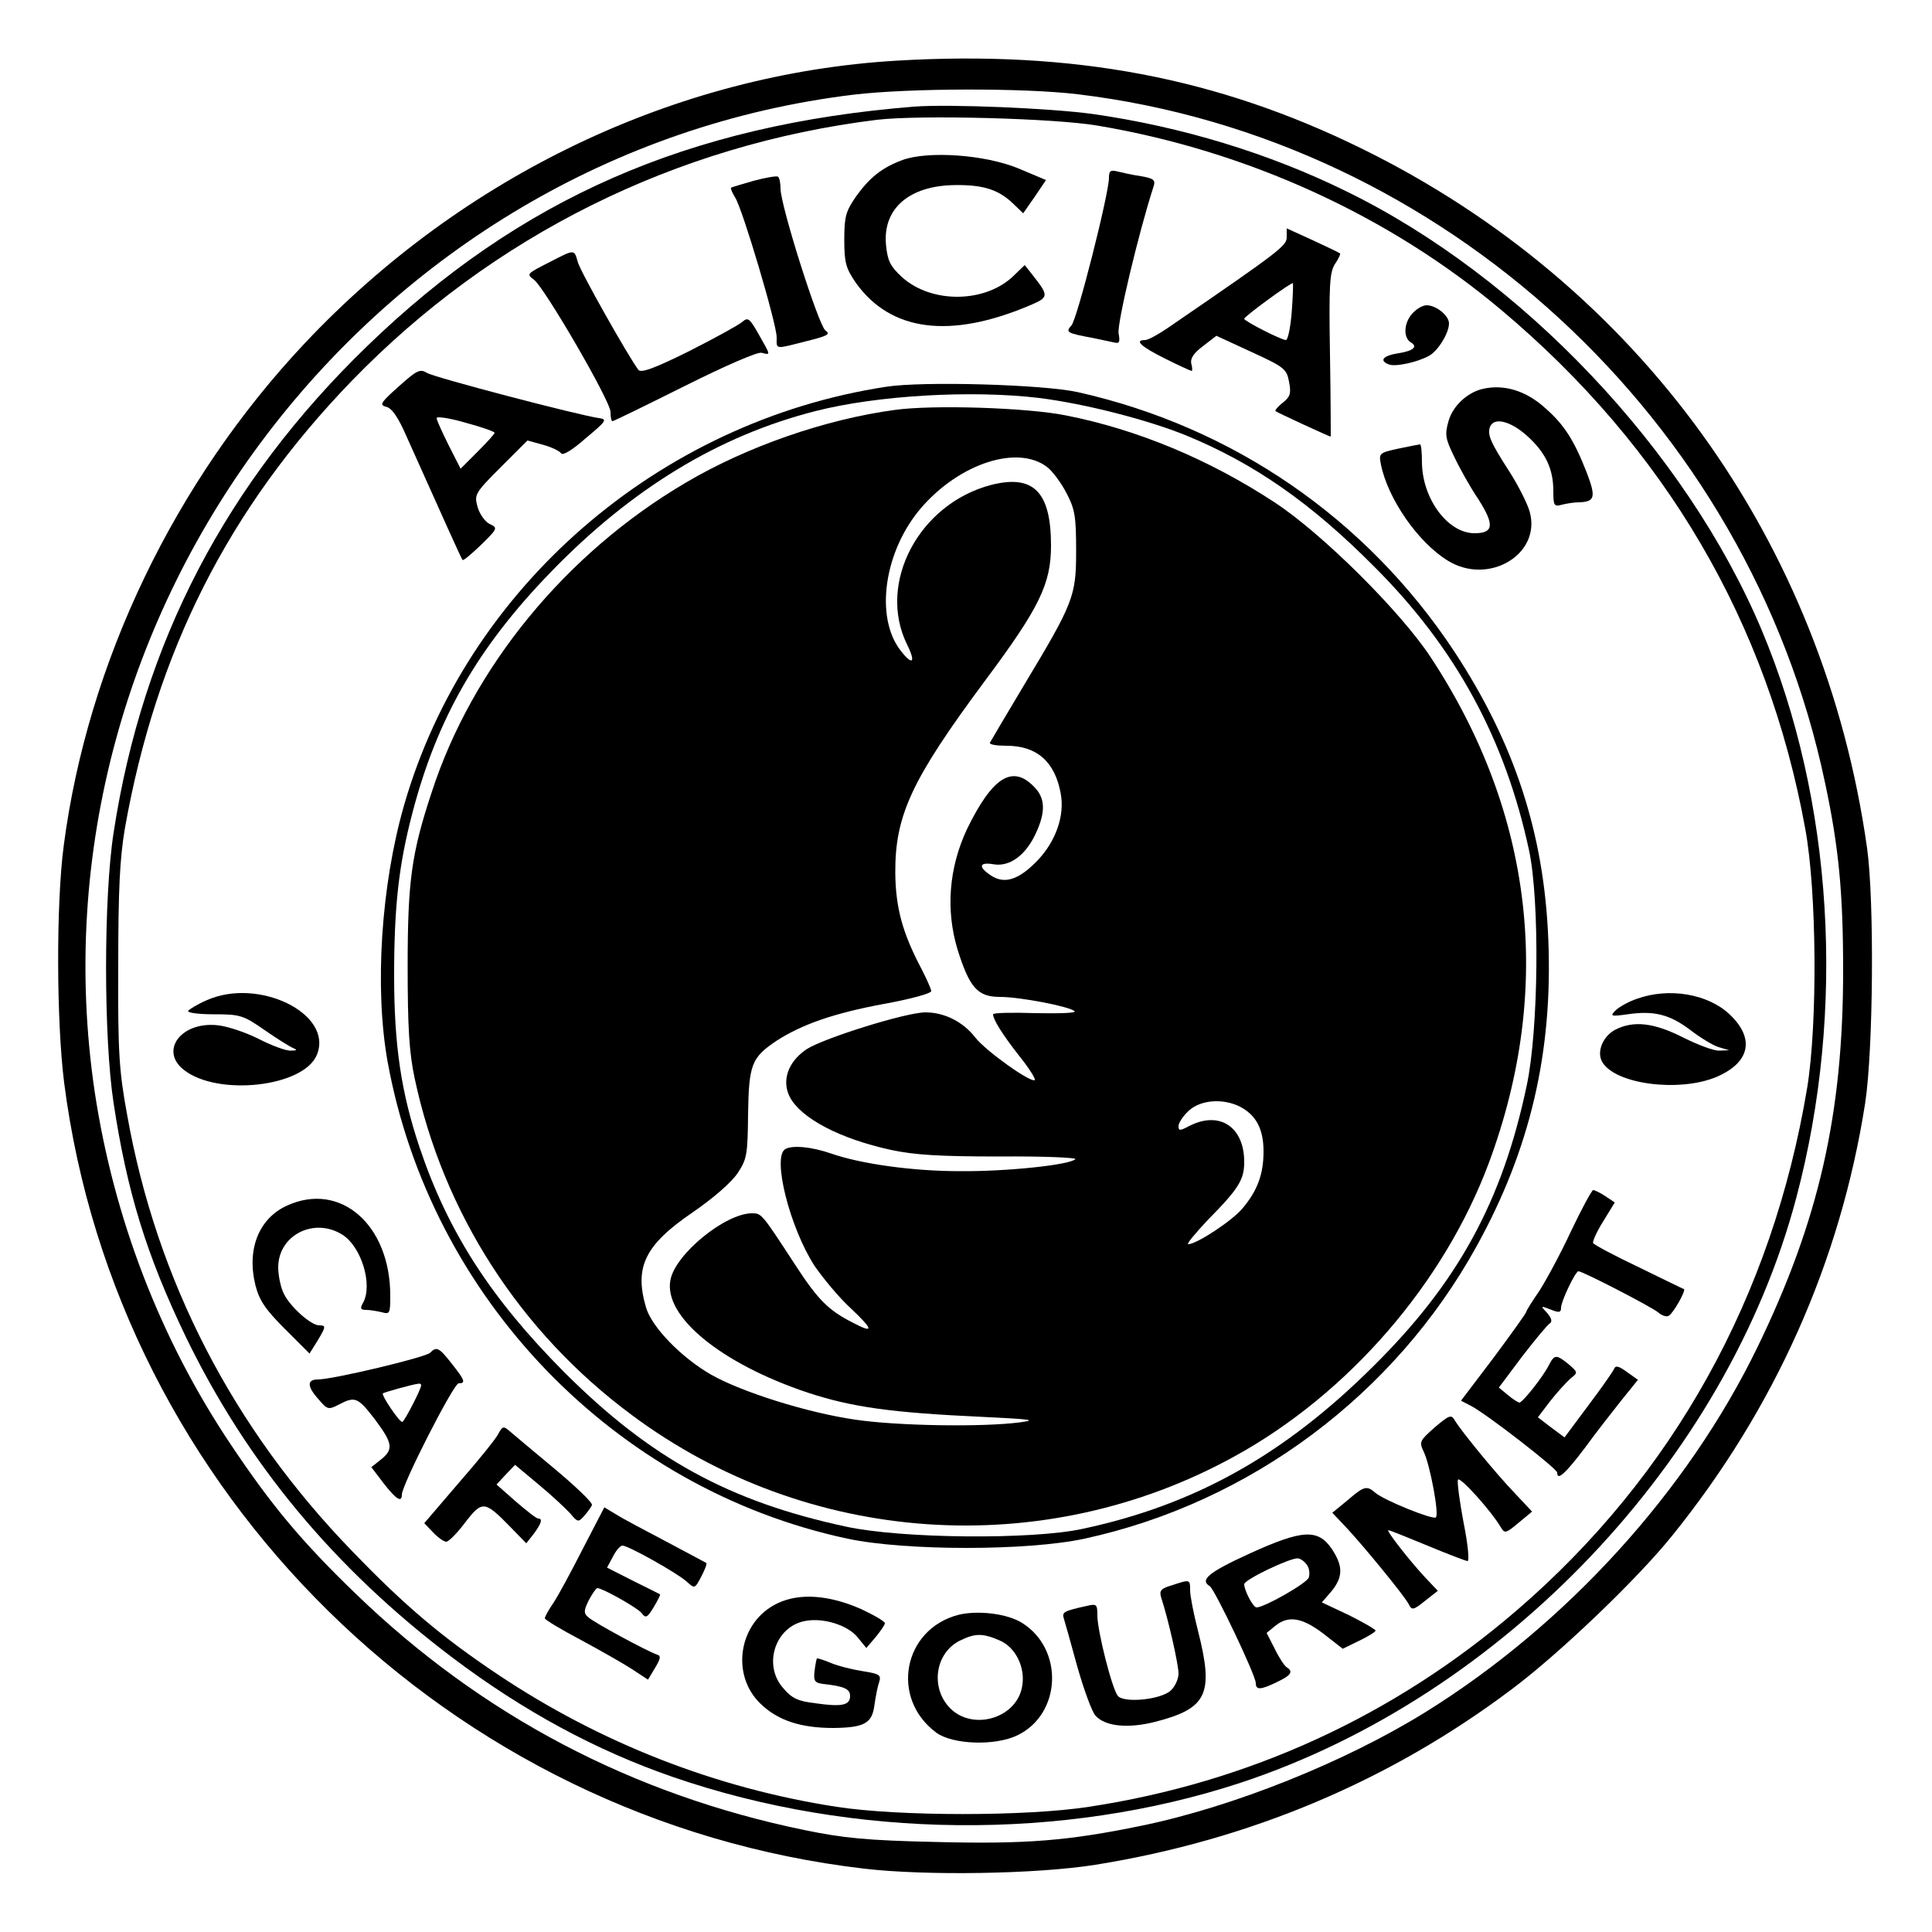 <?xml version="1.0" standalone="no"?>
<!DOCTYPE svg PUBLIC "-//W3C//DTD SVG 20010904//EN"
 "http://www.w3.org/TR/2001/REC-SVG-20010904/DTD/svg10.dtd">
<svg version="1.0" xmlns="http://www.w3.org/2000/svg"
 width="500pt" height="500pt" viewBox="0 0 500 500"
 preserveAspectRatio="xMidYMid meet">

<g transform="translate(0,500) scale(0.1,-0.1)"
fill="#000000" stroke="none">
<path d="M2320 4843 c-570 -34 -1122 -297 -1531 -731 -337 -358 -562 -826
-624 -1300 -20 -151 -19 -455 1 -614 136 -1061 999 -1909 2070 -2034 161 -19
449 -14 599 10 399 64 762 217 1077 454 122 91 325 285 415 397 266 329 436
710 500 1120 21 136 24 524 5 660 -112 795 -591 1458 -1307 1810 -374 184
-747 255 -1205 228z m470 -87 c945 -114 1736 -843 1933 -1781 36 -168 47 -287
47 -487 0 -371 -63 -647 -221 -973 -181 -374 -496 -720 -860 -946 -208 -129
-497 -245 -735 -294 -190 -39 -297 -48 -533 -42 -178 4 -238 10 -340 31 -446
92 -835 297 -1160 611 -142 137 -220 231 -326 390 -181 271 -301 584 -350 910
-184 1245 717 2429 1964 2580 143 17 440 18 581 1z"/>
<path d="M2365 4724 c-585 -47 -1020 -238 -1414 -619 -366 -354 -582 -769
-657 -1260 -26 -167 -26 -531 0 -700 35 -230 85 -393 187 -605 158 -326 383
-598 690 -830 183 -138 371 -240 571 -309 467 -161 1008 -166 1468 -15 679
224 1259 834 1439 1515 129 487 95 1029 -90 1469 -196 465 -622 914 -1075
1135 -199 98 -425 167 -656 200 -109 15 -371 26 -463 19z m475 -49 c387 -65
755 -233 1045 -477 425 -357 690 -809 787 -1343 30 -163 32 -504 5 -670 -90
-541 -347 -1004 -751 -1352 -317 -273 -693 -446 -1108 -509 -161 -25 -491 -25
-653 0 -312 48 -611 165 -876 342 -145 97 -240 177 -376 318 -310 319 -508
703 -584 1131 -21 114 -24 162 -23 385 0 198 4 277 17 355 81 458 268 829 587
1159 364 376 839 612 1360 676 111 13 458 4 570 -15z"/>
<path d="M2336 4586 c-54 -20 -85 -45 -121 -95 -26 -38 -30 -51 -30 -111 0
-60 4 -74 30 -112 90 -126 244 -146 451 -58 49 21 49 24 5 80 l-19 24 -27 -26
c-73 -73 -215 -75 -292 -4 -29 27 -36 41 -40 82 -9 94 60 154 179 155 73 1
112 -12 149 -47 l27 -26 30 43 29 43 -71 30 c-87 36 -234 46 -300 22z"/>
<path d="M2870 4540 c0 -41 -82 -365 -97 -382 -16 -18 -13 -20 57 -33 19 -4
43 -9 52 -11 15 -4 17 0 13 23 -5 23 52 262 90 379 6 18 2 22 -32 28 -21 3
-48 9 -60 12 -19 5 -23 2 -23 -16z"/>
<path d="M1950 4532 c-30 -9 -56 -16 -58 -18 -2 -1 3 -13 11 -26 19 -30 107
-326 107 -361 0 -32 -6 -31 77 -10 56 14 63 18 49 28 -18 14 -116 323 -116
367 0 15 -3 29 -7 31 -5 2 -33 -3 -63 -11z"/>
<path d="M3330 4386 c0 -22 -18 -36 -298 -228 -30 -21 -60 -38 -68 -38 -30 0
-11 -17 51 -48 36 -18 67 -32 69 -32 2 0 2 8 -1 19 -3 13 6 27 30 45 l35 27
91 -42 c85 -39 91 -44 97 -77 6 -30 3 -39 -16 -54 -13 -10 -21 -20 -19 -22 3
-3 139 -66 143 -66 0 0 0 95 -2 211 -3 182 -1 214 13 236 9 13 15 26 13 27 -2
2 -33 17 -70 34 l-68 31 0 -23z m13 -193 c-3 -40 -10 -73 -15 -73 -12 0 -108
49 -108 55 0 6 123 96 126 92 1 -1 0 -35 -3 -74z"/>
<path d="M1425 4323 c-63 -32 -63 -32 -43 -47 27 -20 198 -314 198 -342 0 -13
2 -24 5 -24 3 0 87 41 187 91 106 53 189 89 199 86 24 -6 24 -8 -7 47 -24 42
-28 46 -43 33 -9 -8 -71 -42 -138 -76 -91 -45 -124 -57 -131 -48 -25 33 -152
257 -157 280 -9 32 -8 32 -70 0z"/>
<path d="M3652 4185 c-19 -24 -20 -59 -1 -71 19 -11 7 -22 -31 -28 -40 -6 -52
-19 -26 -29 16 -7 73 5 104 22 23 12 52 59 52 84 0 20 -33 47 -58 47 -11 0
-29 -11 -40 -25z"/>
<path d="M1032 4000 c-47 -42 -51 -48 -32 -53 14 -3 31 -28 51 -74 100 -223
143 -319 146 -322 2 -3 23 15 48 39 43 42 44 44 22 54 -12 6 -26 26 -31 44 -9
32 -7 36 60 103 l69 69 40 -11 c22 -6 43 -16 47 -22 4 -7 29 8 64 39 54 45 56
49 34 52 -51 7 -426 105 -445 117 -18 11 -26 7 -73 -35z m248 -120 c0 -3 -20
-25 -44 -49 l-44 -44 -31 61 c-17 34 -31 65 -31 70 0 5 34 0 75 -12 41 -11 75
-23 75 -26z"/>
<path d="M2293 3999 c-589 -90 -1085 -520 -1247 -1082 -60 -208 -77 -474 -43
-664 111 -612 587 -1106 1190 -1235 150 -32 467 -32 614 0 428 93 802 372
1014 756 139 251 198 503 186 795 -11 275 -88 509 -244 746 -227 343 -572 580
-973 670 -89 20 -402 29 -497 14z m397 -29 c118 -15 279 -56 380 -97 175 -72
322 -174 485 -338 212 -211 340 -447 402 -735 28 -130 25 -466 -6 -610 -63
-299 -178 -509 -396 -725 -231 -230 -463 -360 -755 -422 -131 -28 -467 -25
-610 6 -303 65 -507 177 -730 400 -191 192 -301 364 -374 581 -48 143 -66 265
-66 445 0 180 12 286 47 420 64 246 170 430 358 624 209 216 434 353 685 417
160 41 405 55 580 34z"/>
<path d="M2315 3939 c-178 -24 -381 -94 -540 -188 -310 -182 -553 -478 -658
-802 -52 -157 -62 -230 -62 -449 0 -160 4 -224 18 -290 74 -349 273 -658 562
-872 454 -338 1065 -380 1560 -107 295 162 542 448 658 759 168 452 116 905
-151 1310 -78 118 -279 318 -402 399 -170 112 -358 190 -542 226 -99 20 -345
28 -443 14z m394 -147 c14 -10 37 -41 51 -68 22 -42 25 -61 25 -149 0 -118 -6
-134 -136 -350 -46 -77 -85 -143 -87 -147 -2 -5 17 -8 43 -8 78 0 125 -41 140
-123 11 -57 -12 -123 -59 -173 -49 -51 -86 -63 -121 -40 -35 23 -31 36 8 29
41 -6 82 24 108 81 26 56 24 92 -6 121 -56 57 -108 22 -173 -112 -46 -99 -55
-207 -24 -310 31 -99 52 -123 110 -123 52 0 181 -25 193 -37 5 -5 -41 -6 -101
-5 -61 2 -110 1 -110 -3 0 -13 24 -52 68 -108 25 -31 43 -60 40 -62 -9 -9
-128 76 -154 110 -31 40 -79 65 -129 65 -50 0 -261 -66 -307 -95 -48 -32 -66
-81 -44 -124 29 -55 129 -108 262 -137 61 -13 125 -17 282 -17 112 1 200 -3
195 -7 -16 -15 -178 -32 -298 -31 -124 0 -258 19 -335 46 -49 17 -100 22 -118
11 -34 -21 12 -203 76 -302 22 -32 64 -83 95 -111 58 -55 59 -65 4 -36 -63 32
-90 59 -148 148 -88 135 -88 135 -113 135 -69 0 -199 -106 -211 -173 -18 -94
131 -216 355 -291 116 -38 216 -52 455 -63 124 -6 140 -8 95 -14 -100 -13
-320 -9 -427 7 -124 18 -292 71 -372 116 -77 44 -154 123 -169 174 -31 105 -3
162 120 246 54 37 101 78 117 102 24 36 26 48 27 153 2 128 9 146 73 189 66
43 150 72 279 96 67 12 122 27 122 33 0 5 -12 32 -26 59 -48 91 -66 156 -67
246 -1 150 42 242 232 498 141 189 171 251 171 350 0 139 -45 185 -155 157
-187 -49 -295 -254 -218 -412 24 -48 15 -57 -16 -17 -68 87 -43 260 55 372 99
113 247 161 323 104z m500 -1656 c42 -22 61 -58 61 -116 0 -59 -16 -102 -55
-148 -26 -31 -118 -92 -140 -92 -5 0 18 28 51 63 80 81 94 104 94 150 0 91
-64 133 -142 93 -25 -13 -28 -13 -28 0 0 8 12 26 26 39 31 29 89 33 133 11z"/>
<path d="M3835 3993 c-39 -10 -75 -44 -86 -82 -10 -35 -9 -45 14 -92 14 -30
42 -80 63 -111 42 -66 40 -88 -10 -88 -69 0 -135 89 -136 183 0 26 -2 47 -5
47 -2 0 -27 -5 -56 -11 -50 -11 -51 -12 -45 -42 18 -88 96 -201 173 -248 105
-65 242 16 212 126 -6 22 -30 69 -53 105 -49 76 -57 95 -50 115 10 26 52 16
95 -22 49 -44 69 -86 69 -144 0 -38 2 -41 23 -35 12 3 31 6 42 6 43 1 46 13
21 78 -32 82 -58 123 -106 165 -50 46 -109 64 -165 50z"/>
<path d="M534 2411 c-23 -10 -44 -23 -47 -27 -3 -5 27 -9 66 -9 68 0 76 -2
132 -41 33 -23 67 -44 75 -47 10 -4 8 -6 -7 -6 -12 -1 -50 13 -85 31 -34 17
-82 33 -108 35 -93 8 -147 -67 -84 -116 88 -69 310 -44 344 39 44 106 -151
202 -286 141z"/>
<path d="M4236 2415 c-21 -7 -46 -21 -55 -30 -15 -15 -12 -16 31 -10 68 10
109 0 163 -41 26 -20 59 -40 73 -44 l27 -8 -25 -1 c-14 -1 -56 15 -94 34 -77
39 -129 44 -176 20 -32 -17 -49 -58 -33 -84 34 -57 197 -78 293 -39 89 37 103
100 36 163 -56 53 -157 70 -240 40z"/>
<path d="M4065 1812 c-27 -58 -65 -128 -82 -154 -18 -26 -33 -50 -33 -53 0 -3
-38 -56 -84 -118 l-85 -112 27 -14 c40 -21 222 -162 222 -172 0 -22 20 -4 71
63 29 40 73 96 96 125 l42 52 -28 20 c-22 16 -30 18 -34 8 -3 -7 -33 -50 -67
-95 l-61 -82 -35 26 -34 26 32 42 c17 22 41 48 52 58 20 16 20 16 -4 37 -32
26 -37 26 -51 -1 -16 -32 -69 -98 -77 -98 -4 1 -17 9 -30 20 l-23 19 60 80
c34 44 66 83 72 86 7 5 4 14 -7 27 -18 19 -17 19 9 9 22 -9 27 -8 27 5 0 16
37 94 45 94 11 0 191 -93 207 -107 9 -8 22 -12 27 -8 12 7 45 66 39 69 -2 0
-54 26 -116 56 -63 30 -116 58 -119 63 -2 4 9 29 26 56 l30 49 -24 16 c-13 9
-28 16 -32 16 -4 -1 -30 -49 -58 -108z"/>
<path d="M743 1880 c-73 -33 -105 -113 -82 -206 10 -39 25 -62 76 -113 l64
-64 20 32 c23 38 23 41 5 41 -21 0 -74 47 -91 81 -8 15 -15 47 -15 69 0 84 94
131 167 84 48 -31 78 -128 53 -175 -9 -15 -7 -19 7 -19 10 0 28 -3 41 -6 21
-6 22 -3 22 43 0 183 -129 296 -267 233z"/>
<path d="M1113 1499 c-12 -12 -252 -69 -290 -69 -29 0 -29 -18 2 -52 22 -26
25 -27 52 -13 42 22 49 19 93 -38 47 -63 49 -78 15 -105 l-24 -19 32 -42 c32
-41 47 -51 47 -29 0 25 134 288 147 288 19 0 16 8 -18 51 -33 42 -39 45 -56
28z m-23 -84 c0 -10 -44 -95 -49 -95 -8 0 -55 70 -50 74 4 3 75 23 92 25 4 1
7 -1 7 -4z"/>
<path d="M3713 1306 c-39 -35 -41 -37 -28 -64 16 -34 40 -161 31 -169 -7 -7
-134 44 -157 64 -22 19 -29 17 -72 -20 l-39 -32 36 -38 c44 -47 150 -176 162
-199 8 -16 12 -15 42 9 l33 26 -34 36 c-39 42 -101 121 -94 121 3 0 48 -18
101 -40 53 -22 100 -40 104 -40 5 0 1 44 -10 98 -10 53 -17 104 -15 112 2 13
85 -78 112 -124 9 -15 13 -14 45 13 l35 29 -46 49 c-49 51 -137 159 -154 187
-9 16 -14 14 -52 -18z"/>
<path d="M1289 1288 c-7 -13 -52 -69 -102 -126 l-89 -104 23 -24 c12 -13 28
-24 34 -24 6 0 28 22 49 50 44 57 50 57 118 -13 l40 -41 19 24 c20 27 24 40
12 40 -5 0 -30 20 -58 44 l-50 44 24 26 24 25 61 -51 c34 -28 70 -62 82 -75
19 -23 21 -23 36 -6 9 10 18 23 20 28 2 6 -42 48 -97 94 -55 46 -108 90 -117
98 -15 13 -18 12 -29 -9z"/>
<path d="M1509 993 c-30 -59 -64 -122 -76 -140 -13 -19 -23 -37 -23 -41 0 -4
42 -29 93 -56 50 -27 110 -61 133 -76 l41 -27 18 30 c15 25 16 32 5 35 -26 9
-165 84 -178 97 -12 10 -11 18 2 44 9 17 19 31 22 31 13 0 102 -50 114 -64 11
-15 15 -13 32 15 10 17 18 32 16 33 -2 1 -33 17 -70 35 l-67 34 15 28 c8 16
19 29 25 29 15 0 140 -70 166 -93 21 -19 21 -19 38 13 9 17 15 33 13 35 -2 1
-48 26 -103 55 -55 29 -114 60 -131 71 l-30 18 -55 -106z"/>
<path d="M3233 979 c-105 -48 -129 -68 -102 -84 13 -9 119 -231 119 -251 0
-18 12 -18 55 3 36 17 43 27 25 38 -6 4 -20 25 -31 48 l-21 41 22 18 c34 28
70 22 125 -20 l50 -39 43 21 c23 11 42 23 42 26 0 3 -31 21 -69 40 l-70 33 25
29 c30 37 30 65 1 109 -36 53 -76 51 -214 -12z m150 -30 c6 -9 7 -23 4 -32 -6
-15 -115 -77 -135 -77 -9 0 -32 44 -32 60 0 12 120 69 139 67 8 -1 18 -9 24
-18z"/>
<path d="M3032 897 c-28 -8 -32 -14 -27 -31 19 -58 45 -174 45 -197 0 -14 -9
-34 -20 -44 -26 -24 -121 -33 -137 -14 -15 18 -53 168 -53 208 0 29 -2 31 -27
25 -59 -13 -65 -16 -60 -32 3 -10 19 -66 35 -125 17 -60 38 -117 47 -127 25
-28 84 -34 155 -16 135 35 152 72 110 237 -11 43 -20 89 -20 103 0 29 0 29
-48 13z"/>
<path d="M2013 851 c-101 -47 -124 -185 -44 -261 45 -43 104 -62 188 -62 80 1
100 12 106 59 3 21 8 48 12 59 6 19 2 22 -42 29 -26 4 -63 13 -82 21 -19 8
-35 13 -37 12 -1 -2 -4 -16 -6 -33 -3 -26 1 -30 22 -33 55 -6 70 -13 70 -31 0
-24 -20 -29 -90 -19 -44 5 -61 13 -82 38 -55 60 -22 161 56 175 47 9 111 -11
136 -43 l22 -27 24 28 c13 16 24 32 24 36 0 5 -28 21 -62 37 -82 36 -158 42
-215 15z"/>
<path d="M2481 821 c-144 -37 -178 -216 -58 -305 42 -31 152 -35 210 -7 114
55 121 223 12 291 -38 24 -114 33 -164 21z m105 -66 c42 -17 69 -71 59 -121
-15 -81 -127 -114 -186 -55 -52 53 -39 143 25 175 39 19 58 20 102 1z"/>
</g>
</svg>
